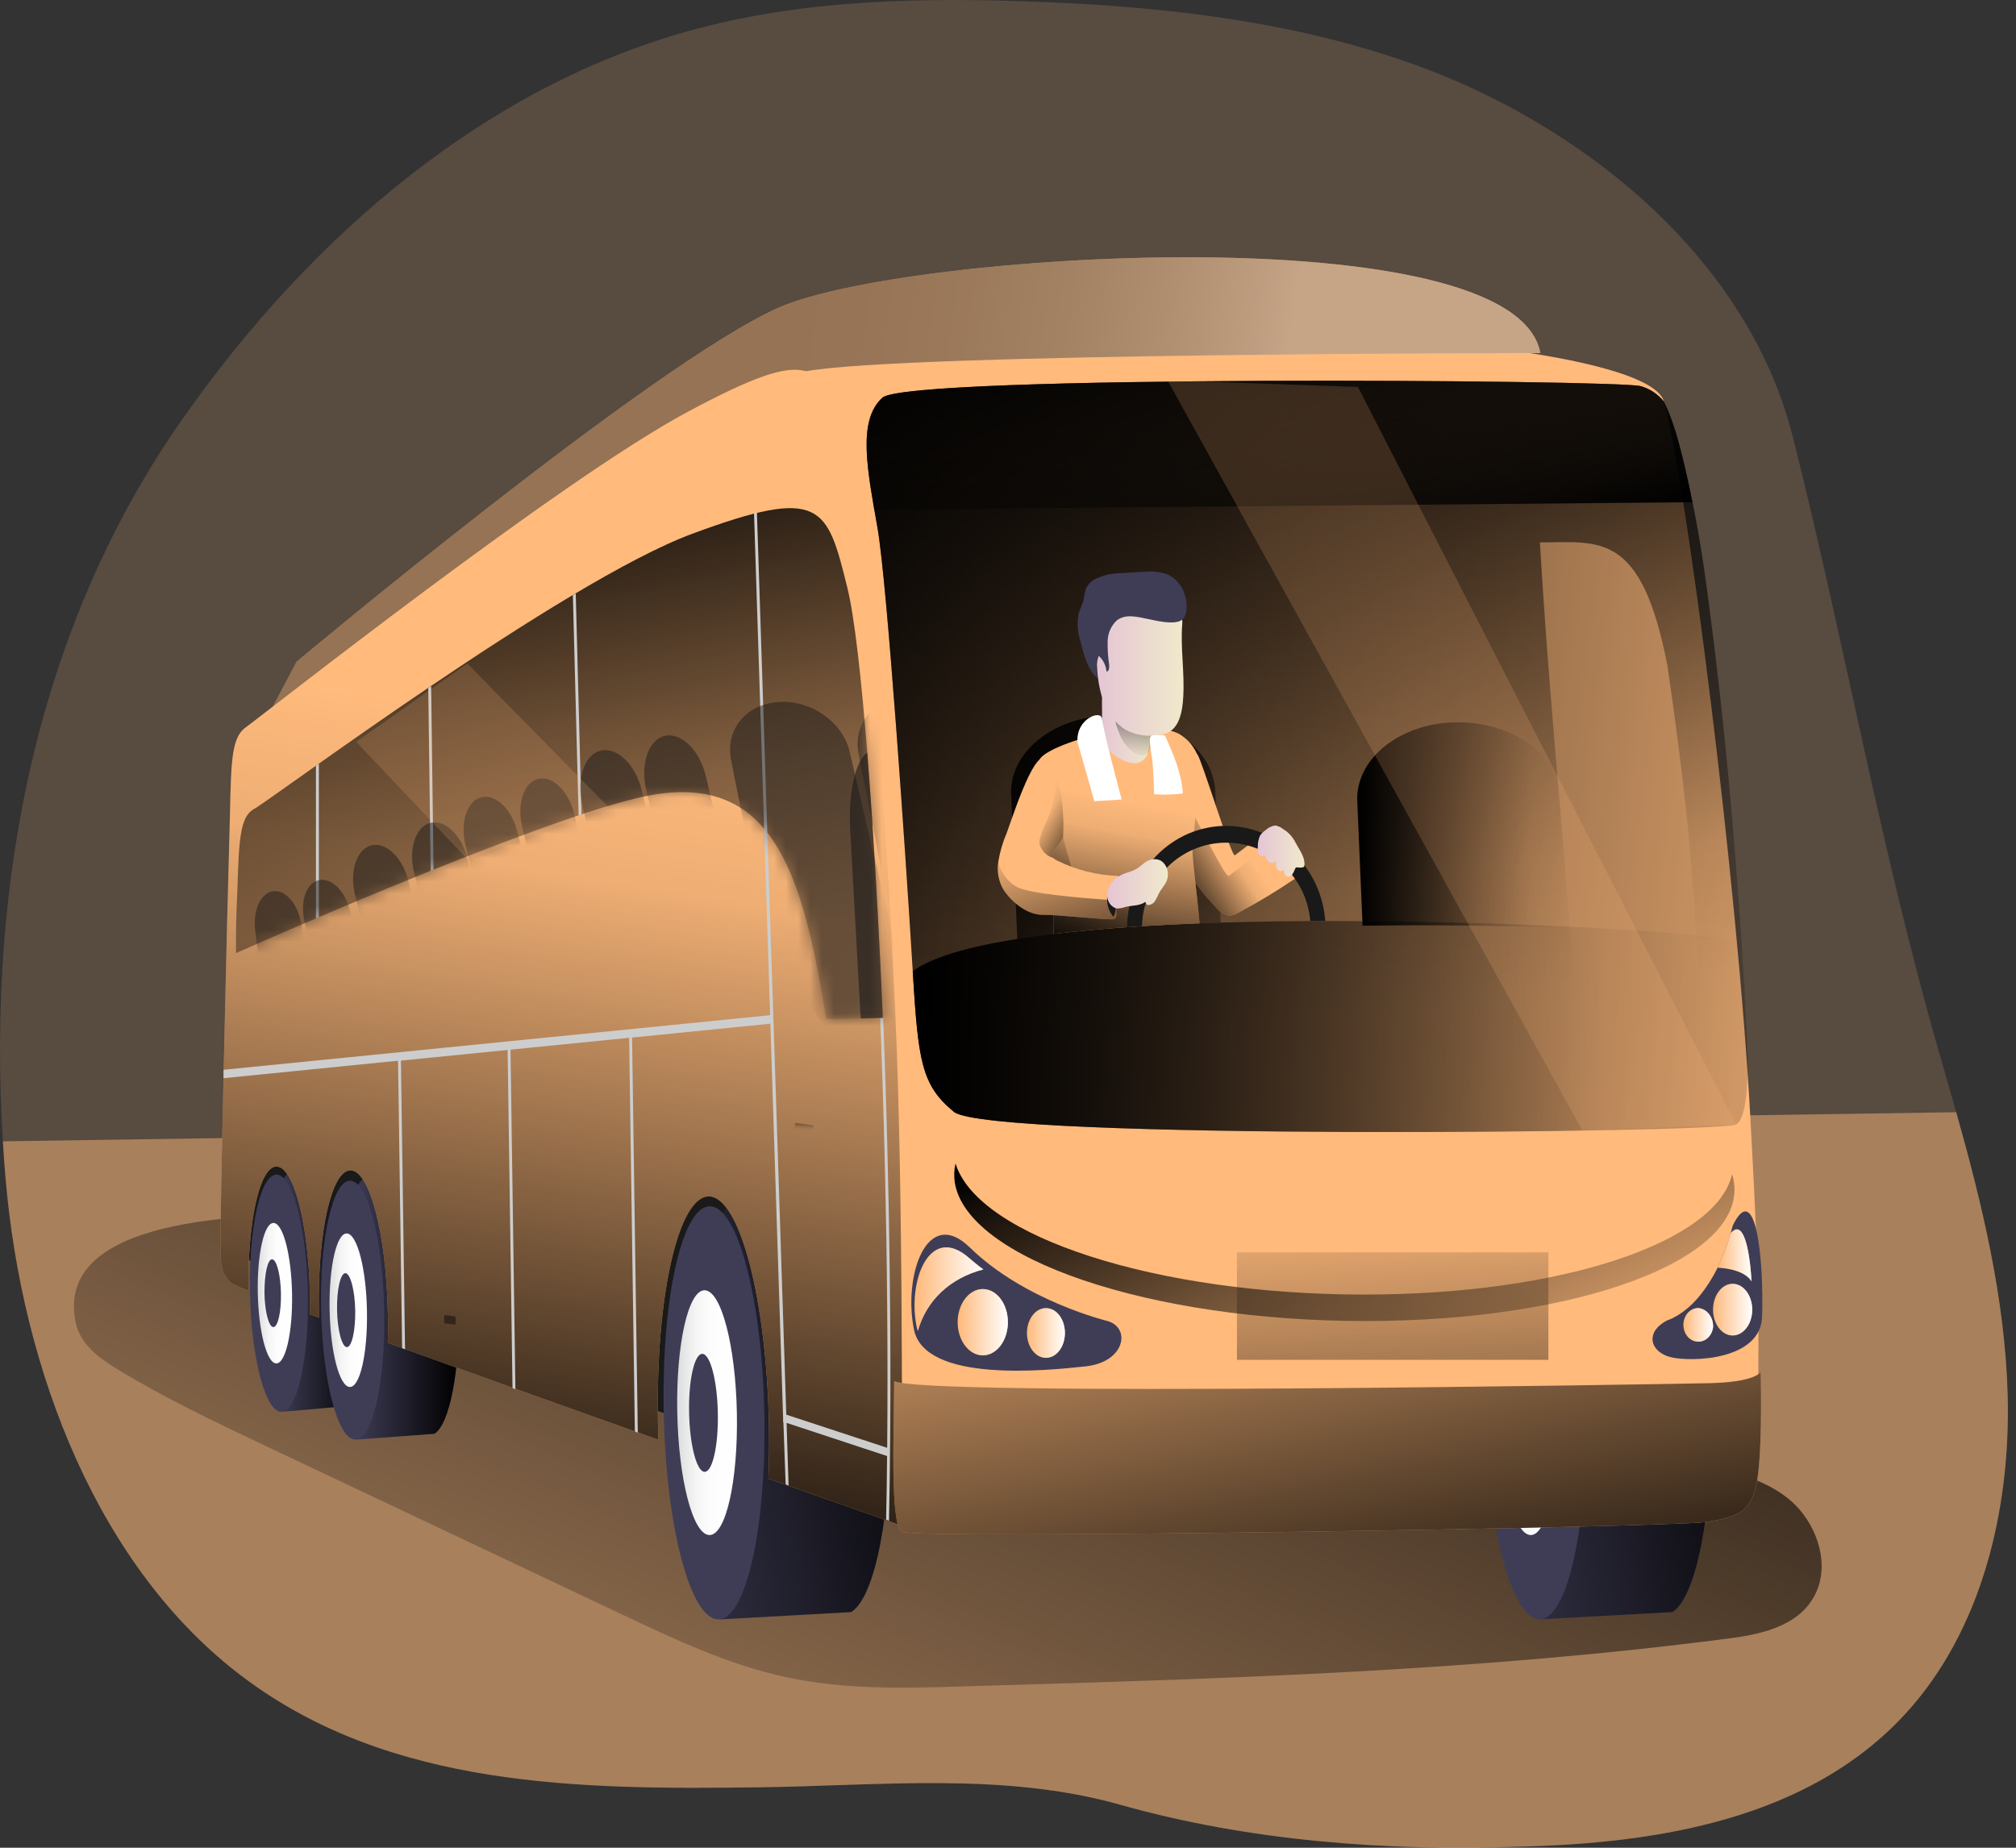 <svg width="168" height="154" viewBox="0 0 168 154" fill="none" xmlns="http://www.w3.org/2000/svg">
<rect x="0" y="0" width="168" height="154" fill="#333333" stroke="none"/>
<path opacity="0.18" d="M158.763 142.858C150.709 151.608 138.197 153.63 126.635 153.911C115.558 154.302 104.09 153.45 93.311 150.406C83.597 147.68 73.32 148.836 63.182 148.965C48.397 149.158 32.583 149.038 20.287 139.799C8.264 130.791 1.842 114.381 0.459 98.16C0.373 97.147 0.296 96.139 0.239 95.125C-1.108 73.346 3.156 52.142 15.155 34.995C26.047 19.428 40.857 6.929 58.16 2.374C67.478 -0.081 77.208 -0.224 86.812 0.163C97.207 0.573 107.778 1.793 117.679 5.312C131.375 10.18 145.548 21.095 149.42 36.469C153.737 53.648 156.727 70.895 161.688 88.051C162.133 89.599 162.582 91.146 163.018 92.703C165.184 100.408 167.077 108.219 167.302 116.228C167.571 125.849 165.127 135.949 158.763 142.858Z" fill="#FFBA7C"/>
<path opacity="0.48" d="M158.763 142.858C150.709 151.608 138.197 153.63 126.635 153.911C115.558 154.302 104.09 153.45 93.311 150.406C83.597 147.68 73.32 148.836 63.182 148.965C48.397 149.158 32.583 149.038 20.287 139.799C8.264 130.791 1.842 114.381 0.459 98.16C0.373 97.147 0.296 96.139 0.239 95.125L163.022 92.698C165.188 100.403 167.081 108.214 167.306 116.224C167.571 125.849 165.127 135.949 158.763 142.858Z" fill="#FFBA7C"/>
<path d="M6.301 110.204C6.672 112.023 8.227 113.165 9.679 114.054C13.739 116.541 18.01 118.559 22.27 120.576L51.709 134.498C56.197 136.626 60.754 138.772 65.552 139.795C70.411 140.831 75.4 140.716 80.345 140.55C101.666 139.928 123.024 139.311 144.21 136.539C146.997 136.175 150.236 135.415 151.415 132.55C152.476 129.985 151.231 126.812 149.241 125.089C147.25 123.367 144.708 122.75 142.252 122.179L126.859 118.595C104.828 113.469 82.797 108.339 60.534 104.811C55.181 103.964 3.123 94.573 6.301 110.204Z" fill="url(#paint0_linear_729_5377)"/>
<path d="M23.93 88.24C38.209 91.063 53.615 77.426 65.862 102.135C67.608 106.073 68.11 114.077 68.237 122.156C53.602 117.435 21.368 105.603 20.785 105.037C19.757 104.046 19.757 100.159 19.797 96.687C19.814 95.37 21.629 92.109 23.93 88.24Z" fill="#1A1A1A"/>
<path d="M24.526 97.557C25.856 97.599 30.05 101.928 30.152 107.39C30.241 112.327 29.034 116.601 27.892 117.278L23.526 117.665L24.04 116.684C23.102 115.256 22.38 111.618 22.302 107.372C22.2 101.914 23.196 97.52 24.526 97.557Z" fill="#3F3D56"/>
<path d="M24.526 97.557C25.856 97.599 30.05 101.928 30.152 107.39C30.241 112.327 29.034 116.601 27.892 117.278L23.526 117.665L24.04 116.684C23.102 115.256 22.38 111.618 22.302 107.372C22.2 101.914 23.196 97.52 24.526 97.557Z" fill="url(#paint1_linear_729_5377)"/>
<path d="M20.833 107.712C20.935 113.17 22.098 117.628 23.428 117.665C24.758 117.702 25.753 113.313 25.652 107.855C25.55 102.398 24.391 97.935 23.057 97.898C21.723 97.861 20.731 102.25 20.833 107.712Z" fill="#3F3D56"/>
<path d="M21.482 107.74C21.544 110.964 22.233 113.612 23.016 113.635C23.8 113.658 24.395 111.056 24.338 107.823C24.281 104.59 23.587 101.951 22.8 101.928C22.013 101.905 21.425 104.507 21.482 107.74Z" fill="url(#paint2_linear_729_5377)"/>
<path d="M22.037 107.763C22.066 109.32 22.396 110.596 22.776 110.605C23.155 110.614 23.441 109.361 23.412 107.805C23.384 106.248 23.053 104.972 22.674 104.958C22.294 104.944 22.037 106.202 22.037 107.763Z" fill="#3F3D56"/>
<path d="M61.737 99.952C64.055 100.021 73.977 107.957 74.16 117.453C74.319 126.052 72.936 133.112 70.933 134.356L59.979 134.968L60.876 133.255C59.245 130.768 57.984 124.431 57.845 117.043C57.686 107.542 59.42 99.883 61.737 99.952Z" fill="#3F3D56"/>
<path d="M61.737 99.952C64.055 100.021 73.977 107.957 74.16 117.453C74.319 126.052 72.936 133.112 70.933 134.356L59.979 134.968L60.876 133.255C59.245 130.768 57.984 124.431 57.845 117.043C57.686 107.542 59.42 99.883 61.737 99.952Z" fill="url(#paint3_linear_729_5377)"/>
<path d="M55.308 117.633C55.483 127.139 57.507 134.899 59.824 134.968C62.142 135.037 63.876 127.387 63.696 117.882C63.516 108.376 61.497 100.611 59.184 100.542C56.87 100.472 55.133 108.127 55.308 117.633Z" fill="#3F3D56"/>
<path d="M56.438 117.674C56.54 123.302 57.739 127.903 59.11 127.94C60.481 127.977 61.509 123.45 61.407 117.808C61.305 112.166 60.105 107.579 58.73 107.537C57.356 107.496 56.332 112.051 56.438 117.674Z" fill="url(#paint4_linear_729_5377)"/>
<path d="M57.425 117.72C57.474 120.433 58.053 122.653 58.714 122.671C59.375 122.69 59.869 120.507 59.82 117.789C59.771 115.072 59.192 112.857 58.531 112.838C57.87 112.82 57.372 115.003 57.425 117.72Z" fill="#3F3D56"/>
<path d="M130.176 99.952C132.493 100.021 142.415 107.957 142.599 117.453C142.758 126.052 141.354 133.112 139.372 134.356L128.434 134.959L129.331 133.246C127.699 130.759 126.439 124.421 126.3 117.034C126.125 107.542 127.859 99.883 130.176 99.952Z" fill="#3F3D56"/>
<path d="M130.176 99.952C132.493 100.021 142.415 107.957 142.599 117.453C142.758 126.052 141.354 133.112 139.372 134.356L128.434 134.959L129.331 133.246C127.699 130.759 126.439 124.421 126.3 117.034C126.125 107.542 127.859 99.883 130.176 99.952Z" fill="url(#paint5_linear_729_5377)"/>
<path d="M123.746 117.633C123.926 127.139 125.945 134.899 128.262 134.968C130.58 135.037 132.314 127.387 132.134 117.882C131.955 108.376 129.935 100.634 127.622 100.542C125.309 100.449 123.571 108.127 123.746 117.633Z" fill="#3F3D56"/>
<path d="M124.876 117.674C124.982 123.302 126.178 127.903 127.549 127.94C128.919 127.977 129.952 123.45 129.846 117.808C129.739 112.166 128.544 107.579 127.169 107.537C125.794 107.496 124.77 112.051 124.876 117.674Z" fill="url(#paint6_linear_729_5377)"/>
<path d="M125.863 117.72C125.912 120.433 126.492 122.653 127.153 122.671C127.814 122.69 128.307 120.507 128.258 117.789C128.209 115.072 127.63 112.857 126.969 112.838C126.308 112.82 125.81 115.003 125.863 117.72Z" fill="#3F3D56"/>
<path d="M30.788 98.041C32.241 98.082 38.132 102.95 38.238 108.905C38.336 114.294 37.455 118.734 36.198 119.498L29.67 119.982L30.233 118.909C29.205 117.352 28.422 113.382 28.336 108.749C28.251 102.794 29.336 97.999 30.788 98.041Z" fill="#3F3D56"/>
<path d="M30.788 98.041C32.241 98.082 38.132 102.95 38.238 108.905C38.336 114.294 37.455 118.734 36.198 119.498L29.67 119.982L30.233 118.909C29.205 117.352 28.422 113.382 28.336 108.749C28.251 102.794 29.336 97.999 30.788 98.041Z" fill="url(#paint7_linear_729_5377)"/>
<path d="M26.758 109.117C26.872 115.077 28.137 119.94 29.589 119.982C31.041 120.023 32.127 115.233 32.016 109.274C31.906 103.314 30.637 98.455 29.189 98.409C27.741 98.363 26.647 103.162 26.758 109.117Z" fill="#3F3D56"/>
<path d="M27.467 109.149C27.533 112.677 28.283 115.56 29.144 115.597C30.005 115.634 30.645 112.783 30.58 109.251C30.515 105.718 29.764 102.844 28.904 102.803C28.043 102.761 27.402 105.622 27.467 109.149Z" fill="url(#paint8_linear_729_5377)"/>
<path d="M28.087 109.177C28.116 110.876 28.495 112.267 28.903 112.277C29.311 112.286 29.629 110.918 29.601 109.218C29.572 107.519 29.193 106.128 28.785 106.114C28.377 106.101 28.055 107.473 28.087 109.177Z" fill="#3F3D56"/>
<path d="M65.862 102.167C53.623 77.458 38.214 91.114 23.93 88.272C27.688 81.903 32.669 73.885 32.783 70.182C32.967 64.222 32.518 56.172 33.914 55.181C35.309 54.191 56.038 36.616 66.707 30.887C77.376 25.157 136.855 27.009 138.662 33.466C140.469 39.923 144.782 73.097 145.883 93.518C146.679 108.099 146.581 109.384 146.454 121.193C146.454 121.193 85.629 124.113 75.152 124.113C74.475 124.113 71.909 123.376 68.237 122.188C68.11 114.11 67.609 106.105 65.862 102.167Z" fill="#FFBA7C"/>
<path d="M73.536 33.144C75.682 31.214 134.933 31.656 136.72 32.181C137.464 32.387 138.139 32.833 138.662 33.466C139.158 34.527 139.562 35.641 139.865 36.791C140.771 40.269 141.485 43.807 142.003 47.384C143.039 54.688 144.398 66.11 145.344 81.967C145.45 83.869 145.552 85.845 145.646 87.881C145.679 89.695 145.614 93.2 144.675 93.721C143.407 94.421 82.397 95.033 79.497 92.666C76.596 90.299 76.502 88.106 75.984 79.692C75.466 71.278 73.944 48.747 73.128 44.013C72.312 39.278 71.402 35.073 73.536 33.144Z" fill="url(#paint9_linear_729_5377)"/>
<path d="M73.536 33.144C75.682 31.214 134.933 31.656 136.72 32.181C137.464 32.387 138.139 32.833 138.662 33.466C139.158 34.527 139.562 35.641 139.865 36.791C140.771 40.269 141.485 43.807 142.003 47.384C143.039 54.688 144.398 66.11 145.344 81.967C145.45 83.869 145.552 85.845 145.646 87.881C145.679 89.695 145.614 93.2 144.675 93.721C143.809 93.872 142.933 93.949 142.056 93.951C141.24 78.978 141.758 74.806 138.96 55.522C136.785 44.22 133.297 45.206 128.324 45.206C129.352 62.569 131.126 76.906 131.893 94.269C113.281 94.453 81.377 94.2 79.497 92.666C76.592 90.299 76.502 88.106 75.984 79.692C75.466 71.278 73.944 48.747 73.128 44.013C72.312 39.278 71.402 35.073 73.536 33.144Z" fill="url(#paint10_linear_729_5377)"/>
<path d="M73.536 33.144C75.682 31.214 134.933 31.656 136.72 32.181C137.464 32.387 138.139 32.833 138.662 33.466C139.159 34.527 139.562 35.641 139.865 36.791C140.22 38.053 140.616 39.743 141.036 41.857L72.843 42.474C72.133 38.385 71.623 34.861 73.536 33.144Z" fill="url(#paint11_linear_729_5377)"/>
<path d="M138.943 110.043C138.943 110.043 142.684 109.016 144.394 102.149C146.287 98.266 146.989 104.77 146.842 109.73C146.732 113.364 141.024 113.52 139.302 113.133C137.581 112.746 136.965 111.102 138.943 110.043Z" fill="#3F3D56"/>
<path d="M137.956 110.876L138.009 110.803C138.25 110.498 138.55 110.262 138.886 110.112C139.968 109.719 140.929 108.988 141.656 108.003C142.84 106.511 143.712 104.739 144.21 102.817C145.601 101.145 146.12 106.041 146.001 109.868C145.903 112.931 140.767 113.064 139.217 112.737C138.066 112.475 137.466 111.65 137.956 110.876Z" fill="#3F3D56"/>
<path d="M143.129 105.658C143.578 104.751 143.941 103.792 144.21 102.798C145.239 101.559 145.789 103.927 145.961 106.791C145.455 105.985 144.157 105.7 143.129 105.658Z" fill="#FFBA7C"/>
<path d="M128.364 29.427C128.364 29.427 75.327 29.427 67.168 30.942C62.68 32.181 22.743 58.889 22.743 58.889L24.721 55.149C24.721 55.149 54.328 30.366 64.814 25.673C75.299 20.98 126.251 17.839 128.364 29.427Z" fill="#FFBA7C"/>
<path style="mix-blend-mode:multiply" opacity="0.5" d="M128.364 29.427C128.364 29.427 75.327 29.427 67.168 30.942C62.68 32.181 22.743 58.889 22.743 58.889L24.721 55.149C24.721 55.149 54.328 30.366 64.814 25.673C75.299 20.98 126.251 17.839 128.364 29.427Z" fill="url(#paint12_linear_729_5377)"/>
<path d="M18.386 101.702C18.426 98.23 18.92 76.104 19.104 70.149C19.287 64.194 19.083 61.615 20.479 60.62C21.874 59.626 46.658 40.02 57.327 34.313C67.996 28.607 68.493 30.228 70.297 36.685C72.1 43.142 74.124 71.075 74.736 87.646C75.307 103.199 75.144 127.153 75.144 127.153L64.038 123.242C64.096 121.833 64.112 120.359 64.083 118.844C63.887 108.357 61.66 99.796 59.102 99.717C56.544 99.639 54.614 108.086 54.83 118.572C54.83 119.033 54.855 119.526 54.871 119.996C47.332 117.324 39.025 114.354 32.318 111.917C32.343 111.116 32.351 110.282 32.318 109.426C32.2 102.909 30.813 97.589 29.226 97.543C27.639 97.497 26.447 102.738 26.57 109.255C26.57 109.444 26.57 109.633 26.57 109.822L25.819 109.545C25.819 108.984 25.819 108.408 25.819 107.818C25.709 102.02 24.477 97.285 23.065 97.226C21.654 97.166 20.617 101.831 20.703 107.57C20.193 107.393 19.698 107.168 19.222 106.897C18.243 105.926 18.365 105.179 18.386 101.702Z" fill="#FFBA7C"/>
<path d="M18.386 101.702C18.426 98.23 18.92 76.104 19.104 70.149C19.287 64.194 19.083 61.615 20.479 60.62C21.874 59.626 46.658 40.02 57.327 34.313C67.996 28.607 68.493 30.228 70.297 36.685C72.1 43.142 74.124 71.075 74.736 87.646C75.307 103.199 75.144 127.153 75.144 127.153L64.038 123.242C64.096 121.833 64.112 120.359 64.083 118.844C63.887 108.357 61.66 99.796 59.102 99.717C56.544 99.639 54.614 108.086 54.83 118.572C54.83 119.033 54.855 119.526 54.871 119.996C47.332 117.324 39.025 114.354 32.318 111.917C32.343 111.116 32.351 110.282 32.318 109.426C32.2 102.909 30.813 97.589 29.226 97.543C27.639 97.497 26.447 102.738 26.57 109.255C26.57 109.444 26.57 109.633 26.57 109.822L25.819 109.545C25.819 108.984 25.819 108.408 25.819 107.818C25.709 102.02 24.477 97.285 23.065 97.226C21.654 97.166 20.617 101.831 20.703 107.57C20.193 107.393 19.698 107.168 19.222 106.897C18.243 105.926 18.365 105.179 18.386 101.702Z" fill="url(#paint13_linear_729_5377)"/>
<path d="M68.844 84.837C66.906 73.148 64.581 64.112 53.749 66.368C46.467 67.897 28.071 75.713 19.663 79.439C19.663 79.439 19.663 76.823 19.707 76.077C19.936 70.854 19.765 68.187 21.176 67.423C22.588 66.658 46.924 48.476 57.698 44.483C68.473 40.489 68.922 42.18 70.599 48.927C71.823 53.809 72.932 69.979 73.569 84.85L68.861 84.942C68.857 84.907 68.852 84.871 68.844 84.837Z" fill="url(#paint14_linear_729_5377)"/>
<path d="M70.949 84.906L68.861 84.942C68.862 84.907 68.862 84.872 68.861 84.837C68.445 82.098 67.9 79.386 67.229 76.712C68.926 78.757 70.064 81.594 70.949 84.906Z" fill="url(#paint15_linear_729_5377)"/>
<g style="mix-blend-mode:multiply">
<path d="M47.74 49.599L47.98 49.461L48.458 67.883L48.217 67.962L47.74 49.599Z" fill="#CDCDCD"/>
<path d="M35.688 57.341L35.929 57.175L36.129 72.494L35.888 72.59L35.688 57.341Z" fill="#CDCDCD"/>
<path d="M26.329 63.826L26.57 63.656V76.45L26.329 76.551V63.826Z" fill="#CDCDCD"/>
</g>
<path d="M146.723 114.321C146.723 114.321 146.45 115.197 142.366 115.284C138.282 115.372 76.596 116.422 74.515 115.1C74.487 119.53 74.173 127.148 75.16 127.668C76.384 128.318 139.249 127.295 142.154 126.853C145.059 126.411 146.148 125.891 146.511 122.823C146.874 119.756 146.723 114.321 146.723 114.321Z" fill="#FFBA7C"/>
<path d="M146.723 114.321C146.723 114.321 146.45 115.197 142.366 115.284C138.282 115.372 76.596 116.422 74.515 115.1C74.487 119.53 74.173 127.148 75.16 127.668C76.384 128.318 139.249 127.295 142.154 126.853C145.059 126.411 146.148 125.891 146.511 122.823C146.874 119.756 146.723 114.321 146.723 114.321Z" fill="url(#paint16_linear_729_5377)"/>
<g style="mix-blend-mode:multiply">
<path d="M64.177 84.611L62.835 42.765L63.076 42.7L65.524 117.905L73.932 120.668C74.087 104.231 73.524 89.134 73.349 84.837H73.594C73.797 89.792 74.471 108.164 74.083 126.747L73.842 126.655C73.88 124.881 73.908 123.114 73.924 121.354L65.548 118.591L65.715 123.818L65.471 123.712L65.283 118.536H65.258V118.186L64.198 85.32L52.672 86.472L53.15 119.406L52.905 119.3L52.428 86.495L42.542 87.485L42.95 115.781L42.709 115.685L42.302 87.508L33.412 88.397L33.754 112.465L33.51 112.355L33.171 88.406L18.631 89.861V89.161L64.177 84.611Z" fill="#CDCDCD"/>
</g>
<path opacity="0.6" d="M71.737 84.887C71.737 84.694 71.704 84.5 71.692 84.307L70.852 69.201C70.676 66.041 71.288 63.407 72.271 62.725C72.794 69.325 73.242 77.256 73.569 84.832L71.737 84.887Z" fill="#191919"/>
<path d="M144.676 93.725C143.403 94.425 82.398 95.038 79.497 92.671C76.743 90.428 76.519 88.337 76.062 80.945C77.649 79.77 80.741 78.895 84.776 78.255C85.731 78.103 86.739 77.965 87.791 77.841C89.701 77.615 91.761 77.426 93.911 77.279L95.155 77.196C96.714 77.098 98.314 77.018 99.957 76.956L101.715 76.897C103.311 76.85 104.938 76.814 106.57 76.791C107.435 76.791 108.308 76.768 109.177 76.763H110.422C114.909 76.763 119.397 76.828 123.583 76.952C135.296 77.311 144.623 78.085 145.116 78.568C145.19 79.683 145.263 80.811 145.332 81.977C145.441 83.883 145.542 85.854 145.634 87.89C145.675 89.695 145.61 93.2 144.676 93.725Z" fill="url(#paint17_linear_729_5377)"/>
<path d="M130.559 77.316C125.182 77.154 119.303 77.076 113.547 77.154L113.098 66.594C113.098 63.02 116.933 60.146 121.633 60.201C126.333 60.257 130.139 63.177 130.123 66.755L130.559 77.316Z" fill="url(#paint18_linear_729_5377)"/>
<path d="M101.727 76.892C95.4 77.09 89.456 77.509 84.776 78.274L84.254 66.032C84.254 62.458 88.089 59.584 92.793 59.635C97.497 59.685 101.295 62.615 101.283 66.193L101.727 76.892Z" fill="url(#paint19_linear_729_5377)"/>
<path d="M108.336 72.728C108.198 73.001 107.989 73.22 107.737 73.355C106.276 74.336 104.775 75.239 103.249 76.049C102.994 76.214 102.707 76.305 102.413 76.316C101.971 76.229 101.571 75.966 101.287 75.575C100.344 74.561 99.377 73.498 98.904 72.121C98.617 71.129 98.466 70.092 98.459 69.049C98.362 67.538 98.37 66.021 98.484 64.512C98.635 63.13 98.994 62.15 99.777 62.873C100.103 63.172 102.633 71.508 102.91 71.282L104.669 69.942C105.068 69.571 105.554 69.339 106.068 69.274C107.055 69.274 107.7 70.398 108.149 71.393C108.264 71.587 108.341 71.807 108.373 72.037C108.406 72.268 108.393 72.504 108.336 72.728Z" fill="#FFBA7C"/>
<path d="M107.737 73.355C106.276 74.336 104.775 75.239 103.249 76.049C102.994 76.214 102.707 76.305 102.413 76.316C101.971 76.229 101.571 75.966 101.287 75.575C100.344 74.561 99.377 73.498 98.904 72.121C98.617 71.129 98.466 70.092 98.459 69.049C98.362 67.538 98.37 66.021 98.484 64.512C98.68 64.291 98.973 67.345 99.3 67.658C99.626 67.971 102.103 73.24 102.409 73C102.992 72.54 103.579 72.102 104.167 71.66C104.566 71.289 105.052 71.057 105.566 70.992C106.554 70.992 107.198 72.116 107.643 73.111C107.671 73.198 107.712 73.277 107.737 73.355Z" fill="url(#paint20_linear_729_5377)"/>
<path d="M99.961 76.952C98.329 77.016 96.728 77.096 95.159 77.191L93.915 77.274C91.752 77.422 89.692 77.61 87.795 77.836C87.795 77.279 87.738 73.525 87.762 72.996C87.889 70.407 86.188 65.954 86.6 63.402C86.804 62.127 96.069 59.322 98.611 61.408C99.108 61.769 99.507 62.277 99.765 62.877C99.95 63.533 99.99 64.23 99.883 64.908C99.712 66.893 99.545 68.869 99.378 70.854C99.333 71.328 99.765 74.594 99.961 76.952Z" fill="#FFBA7C"/>
<path d="M99.961 76.952C98.329 77.016 96.729 77.096 95.159 77.191L94.425 77.237L93.915 77.274C91.753 77.422 89.692 77.61 87.795 77.836C87.795 77.279 87.738 73.525 87.763 72.996C87.767 72.065 87.672 71.137 87.481 70.232C87.049 67.883 86.314 65.194 86.6 63.421C86.804 62.145 96.069 59.34 98.611 61.426C99.108 61.787 99.507 62.295 99.765 62.896C99.95 63.552 99.99 64.249 99.884 64.927C99.712 66.912 99.545 68.888 99.378 70.873C99.333 71.328 99.765 74.594 99.961 76.952Z" fill="url(#paint21_linear_729_5377)"/>
<path d="M94.433 77.237L93.923 77.274C91.76 77.422 89.7 77.61 87.803 77.836C87.803 77.279 87.746 73.525 87.77 72.996C87.775 72.065 87.68 71.137 87.489 70.232C87.624 69.896 87.762 69.56 87.897 69.228C88.015 68.809 88.19 68.413 88.415 68.054C88.823 68.284 88.554 69.505 88.643 69.984C88.717 70.366 89.537 73.337 90.051 74.225C90.149 74.423 90.289 74.591 90.459 74.713C90.715 74.84 90.997 74.888 91.275 74.852C92.499 74.806 93.723 74.75 94.922 74.672C95.008 75.533 94.526 76.358 94.433 77.237Z" fill="url(#paint22_linear_729_5377)"/>
<path d="M93.262 75.128C92.687 75.51 93.38 76.606 92.711 76.62C91.565 76.62 88.044 76.224 86.898 76.247C85.674 76.247 84.45 75.326 83.683 74.244C83.461 73.901 83.302 73.51 83.218 73.096C83.133 72.682 83.123 72.253 83.189 71.835C83.326 71 83.562 70.19 83.891 69.426C84.278 68.422 86.061 62.739 87.065 63.186C87.473 63.375 87.82 64.01 88.064 64.825C88.513 66.414 88.688 68.086 88.578 69.749C88.489 70.251 87.42 71.13 87.763 71.503C87.868 71.602 87.989 71.68 88.117 71.734C89.709 72.515 91.418 72.945 93.152 73C93.474 73.64 93.841 74.746 93.262 75.128Z" fill="#FFBA7C"/>
<path d="M92.711 76.62C91.565 76.62 88.044 76.224 86.898 76.247C85.674 76.247 84.45 75.326 83.683 74.244C83.461 73.901 83.302 73.51 83.218 73.096C83.133 72.682 83.123 72.253 83.189 71.835C83.311 72.322 83.529 72.771 83.829 73.148C84.128 73.525 84.499 73.819 84.915 74.009C86.457 74.631 92.258 74.99 92.258 74.99L93.25 75.128C92.687 75.51 93.38 76.606 92.711 76.62Z" fill="url(#paint23_linear_729_5377)"/>
<path d="M92.287 75.303C92.346 75.717 92.519 76.1 92.78 76.399C92.858 76.3 92.908 76.176 92.923 76.044C92.99 75.773 93.005 75.488 92.966 75.209C92.928 74.93 92.837 74.664 92.699 74.428C92.209 73.705 92.23 74.948 92.287 75.303Z" fill="#191919"/>
<path d="M91.83 59.916C91.789 60.805 91.83 61.758 92.344 62.453C92.638 62.807 92.995 63.085 93.393 63.269C93.76 63.487 94.168 63.605 94.584 63.614C94.791 63.614 94.995 63.549 95.171 63.428C95.349 63.306 95.493 63.131 95.588 62.923C95.831 62.224 95.905 61.464 95.804 60.722C95.567 59.87 95.53 58.935 95.143 58.152C94.755 57.369 93.376 57.231 92.495 57.295C92.087 57.328 91.895 57.475 91.85 57.926C91.802 58.562 91.863 59.271 91.83 59.916Z" fill="url(#paint24_linear_729_5377)"/>
<path d="M93.287 61.164C93.53 61.806 93.943 62.348 94.47 62.716C94.666 62.855 94.891 62.934 95.122 62.946C95.239 62.952 95.354 62.926 95.46 62.873C95.567 62.819 95.66 62.739 95.734 62.638C95.866 62.383 95.921 62.088 95.893 61.795V59.676C95.903 59.528 95.88 59.38 95.828 59.243C95.767 59.143 95.687 59.058 95.594 58.996C95.501 58.933 95.397 58.893 95.29 58.88C94.71 58.718 93.601 58.419 93.115 58.981C92.63 59.543 93.058 60.593 93.287 61.164Z" fill="url(#paint25_linear_729_5377)"/>
<path d="M98.598 58.17C98.537 59.243 98.305 60.473 97.472 60.975C97.147 61.155 96.793 61.258 96.432 61.279C95.546 61.408 94.645 61.259 93.829 60.846C92.935 60.294 92.249 59.394 91.899 58.313C91.559 57.239 91.393 56.105 91.41 54.965C91.41 53.339 91.695 51.455 92.948 50.659C93.447 50.372 93.996 50.215 94.555 50.198C95.816 50.111 98.684 50 98.521 52.013C98.358 54.025 98.737 56.089 98.598 58.17Z" fill="url(#paint26_linear_729_5377)"/>
<path d="M98.737 49.572C98.617 49.185 98.424 48.832 98.171 48.538C97.918 48.243 97.611 48.015 97.272 47.868C96.661 47.656 96.019 47.584 95.383 47.656C94.727 47.688 94.07 47.725 93.413 47.771C92.676 47.772 91.947 47.938 91.267 48.259C90.924 48.428 90.645 48.728 90.48 49.106C90.4 49.409 90.338 49.717 90.292 50.028C90.194 50.424 89.982 50.774 89.884 51.161C89.741 51.93 89.796 52.729 90.043 53.463C90.329 54.615 90.659 55.844 91.495 56.572C91.316 55.948 91.339 55.272 91.561 54.666C91.742 54.822 91.893 55.019 92.004 55.244C92.116 55.469 92.186 55.717 92.209 55.973C92.413 55.973 92.45 55.637 92.43 55.407C92.333 54.757 92.29 54.099 92.303 53.44C92.312 53.11 92.383 52.786 92.513 52.489C92.642 52.193 92.827 51.931 93.054 51.722C93.792 51.124 94.804 51.419 95.698 51.598C96.391 51.741 97.68 52.059 98.358 51.745C99.035 51.432 98.945 50.235 98.737 49.572Z" fill="#3F3D56"/>
<path d="M110.434 76.754H109.189C108.875 73.102 105.856 70.232 102.193 70.232C98.382 70.232 95.257 73.336 95.167 77.187C94.759 77.214 94.351 77.237 93.923 77.27C93.984 72.609 97.668 68.832 102.193 68.832C106.546 68.855 110.124 72.332 110.434 76.754Z" fill="#191919"/>
<g opacity="0.5">
<mask id="mask0_729_5377" style="mask-type:luminance" maskUnits="userSpaceOnUse" x="19" y="42" width="55" height="43">
<path d="M68.844 84.837C66.906 73.148 64.581 64.112 53.749 66.368C46.467 67.897 28.071 75.713 19.663 79.439C19.663 79.439 19.663 76.823 19.707 76.077C19.936 70.854 19.765 68.187 21.176 67.423C22.588 66.658 46.924 48.476 57.698 44.483C68.473 40.489 68.922 42.18 70.599 48.927C71.823 53.809 72.932 69.979 73.569 84.85L68.861 84.942C68.857 84.907 68.852 84.871 68.844 84.837Z" fill="white"/>
</mask>
<g mask="url(#mask0_729_5377)">
<path d="M73.585 73.115C74.079 75.625 76.698 77.56 79.436 77.435C82.173 77.306 83.993 75.169 83.515 72.659L81.475 62.329C80.982 59.819 78.362 57.885 75.625 58.014C72.888 58.138 71.068 60.275 71.545 62.785L73.585 73.115Z" fill="#191919"/>
<path d="M62.945 73.604C63.439 76.114 68.795 88.065 71.537 87.936L73.577 86.983C76.314 86.854 76.102 85.675 75.617 83.165L70.844 62.822C70.35 60.307 67.731 58.373 64.993 58.502C62.251 58.626 60.436 60.763 60.913 63.273L62.945 73.604Z" fill="#191919"/>
<path d="M55.997 74.843C56.515 77.03 58.037 78.527 59.42 78.218C60.791 77.901 61.48 75.87 60.962 73.682L58.824 64.71C58.306 62.523 56.784 61.026 55.401 61.33C54.03 61.652 53.341 63.683 53.859 65.871L55.997 74.843Z" fill="#191919"/>
<path d="M50.665 76.091C51.187 78.274 52.705 79.775 54.088 79.466C55.459 79.149 56.152 77.113 55.63 74.93L53.496 65.935C52.978 63.748 51.456 62.251 50.069 62.555C48.699 62.877 48.029 64.908 48.527 67.096L50.665 76.091Z" fill="#191919"/>
<path d="M45.386 76.763C45.838 78.674 47.181 79.987 48.38 79.72C49.58 79.439 50.183 77.656 49.73 75.745L47.862 67.87C47.405 65.954 46.063 64.646 44.863 64.913C43.664 65.194 43.056 66.972 43.513 68.888L45.386 76.763Z" fill="#191919"/>
<path d="M40.657 78.292C41.114 80.208 42.452 81.516 43.652 81.249C44.876 80.968 45.459 79.19 45.002 77.274L43.133 69.399C42.681 67.487 41.338 66.175 40.135 66.442C38.935 66.723 38.332 68.501 38.784 70.416L40.657 78.292Z" fill="#191919"/>
<path d="M36.422 80.765C36.887 82.732 38.266 84.095 39.502 83.805C40.726 83.515 41.359 81.686 40.889 79.72L38.968 71.619C38.499 69.647 37.12 68.289 35.883 68.579C34.66 68.865 34.027 70.698 34.496 72.664L36.422 80.765Z" fill="#191919"/>
<path d="M31.502 82.635C31.971 84.602 33.35 85.96 34.586 85.675C35.81 85.385 36.439 83.556 35.974 81.59L34.048 73.489C33.583 71.522 32.2 70.163 30.968 70.449C29.744 70.739 29.111 72.567 29.576 74.534L31.502 82.635Z" fill="#191919"/>
<path d="M27.018 83.704C27.426 85.38 28.585 86.531 29.634 86.287C30.686 86.043 31.212 84.491 30.813 82.819L29.181 75.939C28.773 74.267 27.61 73.111 26.561 73.355C25.513 73.599 24.987 75.151 25.382 76.828L27.018 83.704Z" fill="#191919"/>
<path d="M22.159 84.615C22.372 86.329 23.416 87.637 24.481 87.535C25.546 87.434 26.239 85.965 26.023 84.247L25.134 77.196C24.917 75.483 23.877 74.175 22.808 74.276C21.743 74.377 21.054 75.851 21.266 77.564L22.159 84.615Z" fill="#191919"/>
</g>
</g>
<path d="M92.328 110.112C92.328 110.112 85.392 108.445 80.827 103.977C77.228 100.468 75.258 106.349 76.164 110.812C77.069 115.275 87.204 114.234 90.475 113.879C93.748 113.525 94.249 110.697 92.328 110.112Z" fill="#3F3D56"/>
<path d="M91.577 110.126C91.577 110.126 85.086 108.698 80.79 104.875C77.416 101.873 75.564 106.906 76.417 110.725C77.269 114.543 86.771 113.649 89.839 113.35C92.907 113.05 93.38 110.623 91.577 110.126Z" fill="#3F3D56"/>
<path d="M76.486 110.95C76.459 110.877 76.436 110.801 76.417 110.725C75.564 106.906 77.416 101.873 80.79 104.875C81.162 105.202 81.545 105.516 81.945 105.797C79.215 106.52 77.229 108.325 76.486 110.95Z" fill="#FFBA7C"/>
<path d="M79.803 110.199C79.803 111.715 80.741 112.963 81.896 112.963C83.05 112.963 83.989 111.733 83.989 110.199C83.989 108.666 83.05 107.436 81.896 107.436C80.741 107.436 79.803 108.684 79.803 110.199Z" fill="#FFBA7C"/>
<path d="M85.579 111.098C85.579 112.244 86.289 113.17 87.162 113.17C88.035 113.17 88.741 112.249 88.741 111.098C88.741 109.946 88.035 109.025 87.162 109.025C86.289 109.025 85.579 109.951 85.579 111.098Z" fill="#FFBA7C"/>
<path d="M146.018 109.154C146.018 110.342 145.287 111.305 144.386 111.305C143.484 111.305 142.754 110.342 142.754 109.154C142.754 107.966 143.484 106.999 144.386 106.999C145.287 106.999 146.018 107.966 146.018 109.154Z" fill="#FFBA7C"/>
<path d="M142.754 110.642C142.716 110.907 142.612 111.154 142.454 111.355C142.296 111.556 142.09 111.701 141.861 111.773C141.631 111.846 141.389 111.842 141.161 111.764C140.934 111.685 140.731 111.535 140.577 111.33C140.423 111.126 140.324 110.875 140.292 110.609C140.26 110.343 140.296 110.072 140.396 109.828C140.497 109.585 140.657 109.379 140.858 109.235C141.059 109.091 141.292 109.015 141.53 109.016C141.882 109.052 142.207 109.243 142.436 109.547C142.664 109.851 142.779 110.244 142.754 110.642Z" fill="#FFBA7C"/>
<path d="M143.129 105.658C143.578 104.751 143.941 103.792 144.21 102.798C145.239 101.559 145.789 103.927 145.961 106.791C145.455 105.985 144.157 105.7 143.129 105.658Z" fill="url(#paint27_linear_729_5377)"/>
<path d="M76.486 110.95C76.459 110.877 76.436 110.801 76.417 110.725C75.564 106.906 77.416 101.873 80.79 104.875C81.162 105.202 81.545 105.516 81.945 105.797C79.215 106.52 77.229 108.325 76.486 110.95Z" fill="url(#paint28_linear_729_5377)"/>
<path d="M79.803 110.199C79.803 111.715 80.741 112.963 81.896 112.963C83.05 112.963 83.989 111.733 83.989 110.199C83.989 108.666 83.05 107.436 81.896 107.436C80.741 107.436 79.803 108.684 79.803 110.199Z" fill="url(#paint29_linear_729_5377)"/>
<path d="M85.579 111.098C85.579 112.244 86.289 113.17 87.162 113.17C88.035 113.17 88.741 112.249 88.741 111.098C88.741 109.946 88.035 109.025 87.162 109.025C86.289 109.025 85.579 109.951 85.579 111.098Z" fill="url(#paint30_linear_729_5377)"/>
<path d="M146.018 109.154C146.018 110.342 145.287 111.305 144.386 111.305C143.484 111.305 142.754 110.342 142.754 109.154C142.754 107.966 143.484 106.999 144.386 106.999C145.287 106.999 146.018 107.966 146.018 109.154Z" fill="url(#paint31_linear_729_5377)"/>
<path d="M142.754 110.642C142.716 110.907 142.612 111.154 142.454 111.355C142.296 111.556 142.09 111.701 141.861 111.773C141.631 111.846 141.389 111.842 141.161 111.764C140.934 111.685 140.731 111.535 140.577 111.33C140.423 111.126 140.324 110.875 140.292 110.609C140.26 110.343 140.296 110.072 140.396 109.828C140.497 109.585 140.657 109.379 140.858 109.235C141.059 109.091 141.292 109.015 141.53 109.016C141.882 109.052 142.207 109.243 142.436 109.547C142.664 109.851 142.779 110.244 142.754 110.642Z" fill="url(#paint32_linear_729_5377)"/>
<path d="M67.808 94.692C67.808 94.84 67.763 94.955 67.71 94.946L66.327 94.752C66.274 94.752 66.234 94.619 66.234 94.471V93.845C66.234 93.698 66.274 93.587 66.327 93.596L67.714 93.79C67.767 93.79 67.808 93.919 67.808 94.066V94.692Z" fill="url(#paint33_linear_729_5377)"/>
<path d="M47.515 112.327C47.515 112.438 47.483 112.521 47.442 112.516L46.414 112.373C46.373 112.373 46.344 112.272 46.344 112.166V111.705C46.344 111.595 46.377 111.512 46.414 111.517L47.446 111.664C47.483 111.664 47.515 111.761 47.515 111.871V112.327Z" fill="url(#paint34_linear_729_5377)"/>
<path d="M37.972 110.246C37.972 110.333 37.948 110.402 37.915 110.398L37.071 110.305C37.038 110.305 37.014 110.223 37.014 110.135V109.753C37.014 109.661 37.038 109.596 37.071 109.601L37.915 109.716C37.948 109.716 37.972 109.799 37.972 109.886V110.246Z" fill="url(#paint35_linear_729_5377)"/>
<path opacity="0.18" d="M97.293 31.693L131.893 94.269L144.675 93.716L113.163 32.255L97.293 31.693Z" fill="#FFBA7C"/>
<path opacity="0.18" d="M29.683 61.832L38.964 71.623L50.677 67.243L38.94 55.301L29.683 61.832Z" fill="#FFBA7C"/>
<path d="M129.033 104.378H103.078V113.336H129.033V104.378Z" fill="url(#paint36_linear_729_5377)"/>
<path d="M79.562 98.529C79.488 98.011 79.51 97.48 79.627 96.972C81.5 103.065 96.383 107.897 113.698 107.897C130.151 107.897 143.072 103.526 144.341 97.866C144.407 98.079 144.457 98.297 144.492 98.52C145.467 104.912 131.718 110.103 113.792 110.103C95.865 110.103 80.541 104.926 79.562 98.529Z" fill="url(#paint37_linear_729_5377)"/>
<path d="M105.481 69.178C105.298 69.295 105.138 69.452 105.008 69.638C104.877 69.922 104.812 70.239 104.82 70.559C104.784 70.788 104.82 71.025 104.922 71.227C105.048 71.411 105.354 71.434 105.428 71.227C105.437 71.35 105.47 71.47 105.525 71.576C105.58 71.683 105.656 71.775 105.746 71.844C105.838 71.91 105.949 71.936 106.057 71.918C106.165 71.899 106.263 71.837 106.334 71.743C106.291 71.979 106.321 72.225 106.419 72.438C106.542 72.636 106.856 72.678 106.946 72.461C106.986 72.71 107.068 73.01 107.284 73.069C107.361 73.083 107.439 73.072 107.511 73.039C107.583 73.005 107.646 72.951 107.692 72.88C107.784 72.738 107.861 72.583 107.921 72.42C107.94 72.373 107.969 72.332 108.006 72.3C108.057 72.284 108.111 72.284 108.161 72.3C108.278 72.314 108.396 72.314 108.512 72.3C108.569 72.298 108.624 72.273 108.667 72.231C108.689 72.189 108.702 72.142 108.704 72.093C108.749 71.416 108.296 70.859 107.974 70.251C107.736 69.767 107.379 69.371 106.946 69.113C106.748 68.951 106.518 68.843 106.276 68.8C105.985 68.837 105.708 68.968 105.481 69.178Z" fill="url(#paint38_linear_729_5377)"/>
<path d="M93.303 73C93.056 73.124 92.836 73.308 92.66 73.538C92.483 73.769 92.355 74.042 92.283 74.336C92.223 74.635 92.271 74.948 92.415 75.207C92.56 75.466 92.79 75.649 93.054 75.718C93.309 75.719 93.562 75.674 93.805 75.584C94.351 75.45 94.959 75.515 95.436 75.174L95.588 75.418C95.72 75.438 95.854 75.415 95.975 75.351C96.095 75.287 96.198 75.186 96.269 75.059C96.428 74.819 96.518 74.525 96.677 74.276C96.836 74.027 97.052 73.774 97.191 73.484C97.263 73.331 97.307 73.164 97.321 72.992C97.335 72.819 97.319 72.645 97.273 72.481C97.227 72.315 97.153 72.162 97.054 72.03C96.955 71.898 96.834 71.789 96.697 71.711C96.53 71.637 96.351 71.602 96.172 71.608C95.993 71.613 95.816 71.659 95.653 71.743C95.273 71.918 94.996 72.268 94.637 72.457C94.209 72.683 93.727 72.738 93.303 73Z" fill="url(#paint39_linear_729_5377)"/>
<path d="M88.578 69.749C88.489 70.251 87.42 71.13 87.762 71.503C87.531 71.44 87.314 71.32 87.128 71.152C86.942 70.984 86.791 70.772 86.685 70.532C86.457 69.997 86.869 69.201 87.448 67.897C87.821 66.908 88.017 65.845 88.027 64.77L88.076 64.825C88.521 66.415 88.692 68.086 88.578 69.749Z" fill="url(#paint40_linear_729_5377)"/>
<path d="M89.79 61.832L91.198 66.778L93.47 66.635C93.47 66.635 91.887 60.708 91.838 59.916C91.789 59.124 89.668 59.87 89.79 61.832Z" fill="white"/>
<path d="M96.175 66.198C96.973 66.258 97.775 66.234 98.57 66.129C98.472 64.462 97.799 62.905 97.134 61.422C97.119 61.379 97.095 61.341 97.064 61.311C97.02 61.282 96.969 61.27 96.917 61.274H96.285C96.156 61.255 96.024 61.282 95.91 61.353C95.665 61.532 96.016 63.149 96.044 63.513C96.114 64.388 96.159 65.295 96.175 66.198Z" fill="white"/>
<defs>
<linearGradient id="paint0_linear_729_5377" x1="100.985" y1="52.146" x2="48.352" y2="179.01" gradientUnits="userSpaceOnUse">
<stop offset="0.01"/>
<stop offset="0.83" stop-opacity="0.07"/>
<stop offset="1" stop-opacity="0"/>
</linearGradient>
<linearGradient id="paint1_linear_729_5377" x1="30.156" y1="107.611" x2="22.294" y2="107.611" gradientUnits="userSpaceOnUse">
<stop offset="0.01"/>
<stop offset="0.83" stop-opacity="0.07"/>
<stop offset="1" stop-opacity="0"/>
</linearGradient>
<linearGradient id="paint2_linear_729_5377" x1="24.342" y1="107.782" x2="21.482" y2="107.782" gradientUnits="userSpaceOnUse">
<stop stop-color="white"/>
<stop offset="0.43" stop-color="#FDFDFD"/>
<stop offset="0.68" stop-color="#F5F5F5"/>
<stop offset="0.87" stop-color="#E7E7E8"/>
<stop offset="0.97" stop-color="#DDDEDF"/>
</linearGradient>
<linearGradient id="paint3_linear_729_5377" x1="80.353" y1="114.289" x2="44.403" y2="120.038" gradientUnits="userSpaceOnUse">
<stop offset="0.01"/>
<stop offset="0.83" stop-opacity="0.07"/>
<stop offset="1" stop-opacity="0"/>
</linearGradient>
<linearGradient id="paint4_linear_729_5377" x1="61.415" y1="117.757" x2="56.434" y2="117.757" gradientUnits="userSpaceOnUse">
<stop stop-color="white"/>
<stop offset="0.43" stop-color="#FDFDFD"/>
<stop offset="0.68" stop-color="#F5F5F5"/>
<stop offset="0.87" stop-color="#E7E7E8"/>
<stop offset="0.97" stop-color="#DDDEDF"/>
</linearGradient>
<linearGradient id="paint5_linear_729_5377" x1="148.792" y1="114.289" x2="112.841" y2="120.038" gradientUnits="userSpaceOnUse">
<stop offset="0.01"/>
<stop offset="0.83" stop-opacity="0.07"/>
<stop offset="1" stop-opacity="0"/>
</linearGradient>
<linearGradient id="paint6_linear_729_5377" x1="129.854" y1="117.757" x2="124.872" y2="117.757" gradientUnits="userSpaceOnUse">
<stop stop-color="white"/>
<stop offset="0.43" stop-color="#FDFDFD"/>
<stop offset="0.68" stop-color="#F5F5F5"/>
<stop offset="0.87" stop-color="#E7E7E8"/>
<stop offset="0.97" stop-color="#DDDEDF"/>
</linearGradient>
<linearGradient id="paint7_linear_729_5377" x1="38.246" y1="109.011" x2="28.353" y2="109.011" gradientUnits="userSpaceOnUse">
<stop offset="0.01"/>
<stop offset="0.83" stop-opacity="0.07"/>
<stop offset="1" stop-opacity="0"/>
</linearGradient>
<linearGradient id="paint8_linear_729_5377" x1="30.588" y1="109.195" x2="27.463" y2="109.195" gradientUnits="userSpaceOnUse">
<stop stop-color="white"/>
<stop offset="0.43" stop-color="#FDFDFD"/>
<stop offset="0.68" stop-color="#F5F5F5"/>
<stop offset="0.87" stop-color="#E7E7E8"/>
<stop offset="0.97" stop-color="#DDDEDF"/>
</linearGradient>
<linearGradient id="paint9_linear_729_5377" x1="53.329" y1="52.879" x2="183.27" y2="70.834" gradientUnits="userSpaceOnUse">
<stop offset="0.01"/>
<stop offset="0.83" stop-opacity="0.07"/>
<stop offset="1" stop-opacity="0"/>
</linearGradient>
<linearGradient id="paint10_linear_729_5377" x1="104.975" y1="21.897" x2="112.851" y2="84.668" gradientUnits="userSpaceOnUse">
<stop offset="0.01"/>
<stop offset="0.83" stop-opacity="0.07"/>
<stop offset="1" stop-opacity="0"/>
</linearGradient>
<linearGradient id="paint11_linear_729_5377" x1="108.786" y1="50.935" x2="102.114" y2="26.005" gradientUnits="userSpaceOnUse">
<stop offset="0.01"/>
<stop offset="0.83" stop-opacity="0.07"/>
<stop offset="1" stop-opacity="0"/>
</linearGradient>
<linearGradient id="paint12_linear_729_5377" x1="59.363" y1="39.002" x2="105.231" y2="45.407" gradientUnits="userSpaceOnUse">
<stop stop-color="#2B2B2B"/>
<stop offset="0.22" stop-color="#2E2E2E"/>
<stop offset="0.41" stop-color="#383939"/>
<stop offset="0.6" stop-color="#494A4B"/>
<stop offset="0.77" stop-color="#616264"/>
<stop offset="0.94" stop-color="#7F8184"/>
<stop offset="1" stop-color="#8D8F92"/>
</linearGradient>
<linearGradient id="paint13_linear_729_5377" x1="42.326" y1="134.733" x2="53.957" y2="61.503" gradientUnits="userSpaceOnUse">
<stop offset="0.01"/>
<stop offset="0.83" stop-opacity="0.07"/>
<stop offset="1" stop-opacity="0"/>
</linearGradient>
<linearGradient id="paint14_linear_729_5377" x1="40.58" y1="35.382" x2="54.363" y2="103.098" gradientUnits="userSpaceOnUse">
<stop offset="0.01"/>
<stop offset="0.83" stop-opacity="0.07"/>
<stop offset="1" stop-opacity="0"/>
</linearGradient>
<linearGradient id="paint15_linear_729_5377" x1="65.952" y1="55.72" x2="64.349" y2="45.628" gradientUnits="userSpaceOnUse">
<stop stop-color="white" stop-opacity="0"/>
<stop offset="0.12" stop-color="white" stop-opacity="0.04"/>
<stop offset="0.33" stop-color="white" stop-opacity="0.14"/>
<stop offset="0.59" stop-color="white" stop-opacity="0.3"/>
<stop offset="0.89" stop-color="white" stop-opacity="0.52"/>
<stop offset="1" stop-color="white" stop-opacity="0.6"/>
</linearGradient>
<linearGradient id="paint16_linear_729_5377" x1="114.579" y1="144.99" x2="102.669" y2="85.584" gradientUnits="userSpaceOnUse">
<stop offset="0.01"/>
<stop offset="0.83" stop-opacity="0.07"/>
<stop offset="1" stop-opacity="0"/>
</linearGradient>
<linearGradient id="paint17_linear_729_5377" x1="76.062" y1="85.55" x2="145.651" y2="85.55" gradientUnits="userSpaceOnUse">
<stop offset="0.01"/>
<stop offset="0.83" stop-opacity="0.07"/>
<stop offset="1" stop-opacity="0"/>
</linearGradient>
<linearGradient id="paint18_linear_729_5377" x1="113.078" y1="68.758" x2="130.539" y2="68.758" gradientUnits="userSpaceOnUse">
<stop offset="0.01"/>
<stop offset="0.83" stop-opacity="0.07"/>
<stop offset="1" stop-opacity="0"/>
</linearGradient>
<linearGradient id="paint19_linear_729_5377" x1="81.508" y1="60.579" x2="117.07" y2="85.845" gradientUnits="userSpaceOnUse">
<stop offset="0.01"/>
<stop offset="0.83" stop-opacity="0.07"/>
<stop offset="1" stop-opacity="0"/>
</linearGradient>
<linearGradient id="paint20_linear_729_5377" x1="96.795" y1="74.142" x2="103.23" y2="69.974" gradientUnits="userSpaceOnUse">
<stop offset="0.01"/>
<stop offset="0.83" stop-opacity="0.07"/>
<stop offset="1" stop-opacity="0"/>
</linearGradient>
<linearGradient id="paint21_linear_729_5377" x1="91.475" y1="82.617" x2="94.402" y2="66.809" gradientUnits="userSpaceOnUse">
<stop offset="0.01"/>
<stop offset="0.83" stop-opacity="0.07"/>
<stop offset="1" stop-opacity="0"/>
</linearGradient>
<linearGradient id="paint22_linear_729_5377" x1="86.098" y1="81.346" x2="94.458" y2="70.597" gradientUnits="userSpaceOnUse">
<stop offset="0.01"/>
<stop offset="0.83" stop-opacity="0.07"/>
<stop offset="1" stop-opacity="0"/>
</linearGradient>
<linearGradient id="paint23_linear_729_5377" x1="91.002" y1="85.5" x2="85.487" y2="67.677" gradientUnits="userSpaceOnUse">
<stop offset="0.01"/>
<stop offset="0.83" stop-opacity="0.07"/>
<stop offset="1" stop-opacity="0"/>
</linearGradient>
<linearGradient id="paint24_linear_729_5377" x1="91.818" y1="60.445" x2="95.861" y2="60.445" gradientUnits="userSpaceOnUse">
<stop stop-color="#E5C5D5"/>
<stop offset="0.42" stop-color="#EAD4D1"/>
<stop offset="1" stop-color="#F0E9CB"/>
</linearGradient>
<linearGradient id="paint25_linear_729_5377" x1="95.269" y1="55.389" x2="93.537" y2="63.826" gradientUnits="userSpaceOnUse">
<stop offset="0.01"/>
<stop offset="0.83" stop-opacity="0.07"/>
<stop offset="1" stop-opacity="0"/>
</linearGradient>
<linearGradient id="paint26_linear_729_5377" x1="91.41" y1="55.739" x2="98.623" y2="55.739" gradientUnits="userSpaceOnUse">
<stop stop-color="#E5C5D5"/>
<stop offset="0.42" stop-color="#EAD4D1"/>
<stop offset="1" stop-color="#F0E9CB"/>
</linearGradient>
<linearGradient id="paint27_linear_729_5377" x1="143.129" y1="104.627" x2="145.961" y2="104.627" gradientUnits="userSpaceOnUse">
<stop offset="0.02" stop-color="white" stop-opacity="0"/>
<stop offset="0.39" stop-color="white" stop-opacity="0.39"/>
<stop offset="1" stop-color="white"/>
</linearGradient>
<linearGradient id="paint28_linear_729_5377" x1="76.209" y1="107.455" x2="81.945" y2="107.455" gradientUnits="userSpaceOnUse">
<stop offset="0.02" stop-color="white" stop-opacity="0"/>
<stop offset="0.39" stop-color="white" stop-opacity="0.39"/>
<stop offset="1" stop-color="white"/>
</linearGradient>
<linearGradient id="paint29_linear_729_5377" x1="79.803" y1="110.199" x2="83.989" y2="110.199" gradientUnits="userSpaceOnUse">
<stop offset="0.02" stop-color="white" stop-opacity="0"/>
<stop offset="0.39" stop-color="white" stop-opacity="0.39"/>
<stop offset="1" stop-color="white"/>
</linearGradient>
<linearGradient id="paint30_linear_729_5377" x1="85.579" y1="111.098" x2="88.741" y2="111.098" gradientUnits="userSpaceOnUse">
<stop offset="0.02" stop-color="white" stop-opacity="0"/>
<stop offset="0.39" stop-color="white" stop-opacity="0.39"/>
<stop offset="1" stop-color="white"/>
</linearGradient>
<linearGradient id="paint31_linear_729_5377" x1="142.762" y1="109.154" x2="146.018" y2="109.154" gradientUnits="userSpaceOnUse">
<stop offset="0.02" stop-color="white" stop-opacity="0"/>
<stop offset="0.39" stop-color="white" stop-opacity="0.39"/>
<stop offset="1" stop-color="white"/>
</linearGradient>
<linearGradient id="paint32_linear_729_5377" x1="140.294" y1="110.642" x2="142.754" y2="110.642" gradientUnits="userSpaceOnUse">
<stop offset="0.02" stop-color="white" stop-opacity="0"/>
<stop offset="0.39" stop-color="white" stop-opacity="0.39"/>
<stop offset="1" stop-color="white"/>
</linearGradient>
<linearGradient id="paint33_linear_729_5377" x1="64.724" y1="92.766" x2="64.654" y2="94.036" gradientUnits="userSpaceOnUse">
<stop offset="0.01"/>
<stop offset="0.83" stop-opacity="0.07"/>
<stop offset="1" stop-opacity="0"/>
</linearGradient>
<linearGradient id="paint34_linear_729_5377" x1="44.483" y1="110.59" x2="44.431" y2="111.531" gradientUnits="userSpaceOnUse">
<stop offset="0.01"/>
<stop offset="0.83" stop-opacity="0.07"/>
<stop offset="1" stop-opacity="0"/>
</linearGradient>
<linearGradient id="paint35_linear_729_5377" x1="36.757" y1="90.64" x2="38.581" y2="128.193" gradientUnits="userSpaceOnUse">
<stop offset="0.01"/>
<stop offset="0.83" stop-opacity="0.07"/>
<stop offset="1" stop-opacity="0"/>
</linearGradient>
<linearGradient id="paint36_linear_729_5377" x1="117.52" y1="143.083" x2="114.782" y2="92.915" gradientUnits="userSpaceOnUse">
<stop offset="0.01"/>
<stop offset="0.83" stop-opacity="0.07"/>
<stop offset="1" stop-opacity="0"/>
</linearGradient>
<linearGradient id="paint37_linear_729_5377" x1="107.178" y1="85.002" x2="126.65" y2="127.583" gradientUnits="userSpaceOnUse">
<stop offset="0.01"/>
<stop offset="0.83" stop-opacity="0.07"/>
<stop offset="1" stop-opacity="0"/>
</linearGradient>
<linearGradient id="paint38_linear_729_5377" x1="104.812" y1="70.937" x2="108.708" y2="70.937" gradientUnits="userSpaceOnUse">
<stop stop-color="#E5C5D5"/>
<stop offset="0.42" stop-color="#EAD4D1"/>
<stop offset="1" stop-color="#F0E9CB"/>
</linearGradient>
<linearGradient id="paint39_linear_729_5377" x1="92.266" y1="73.65" x2="97.301" y2="73.65" gradientUnits="userSpaceOnUse">
<stop stop-color="#E5C5D5"/>
<stop offset="0.42" stop-color="#EAD4D1"/>
<stop offset="1" stop-color="#F0E9CB"/>
</linearGradient>
<linearGradient id="paint40_linear_729_5377" x1="91.144" y1="70.688" x2="86.36" y2="67.837" gradientUnits="userSpaceOnUse">
<stop offset="0.01"/>
<stop offset="0.83" stop-opacity="0.07"/>
<stop offset="1" stop-opacity="0"/>
</linearGradient>
</defs>
</svg>
